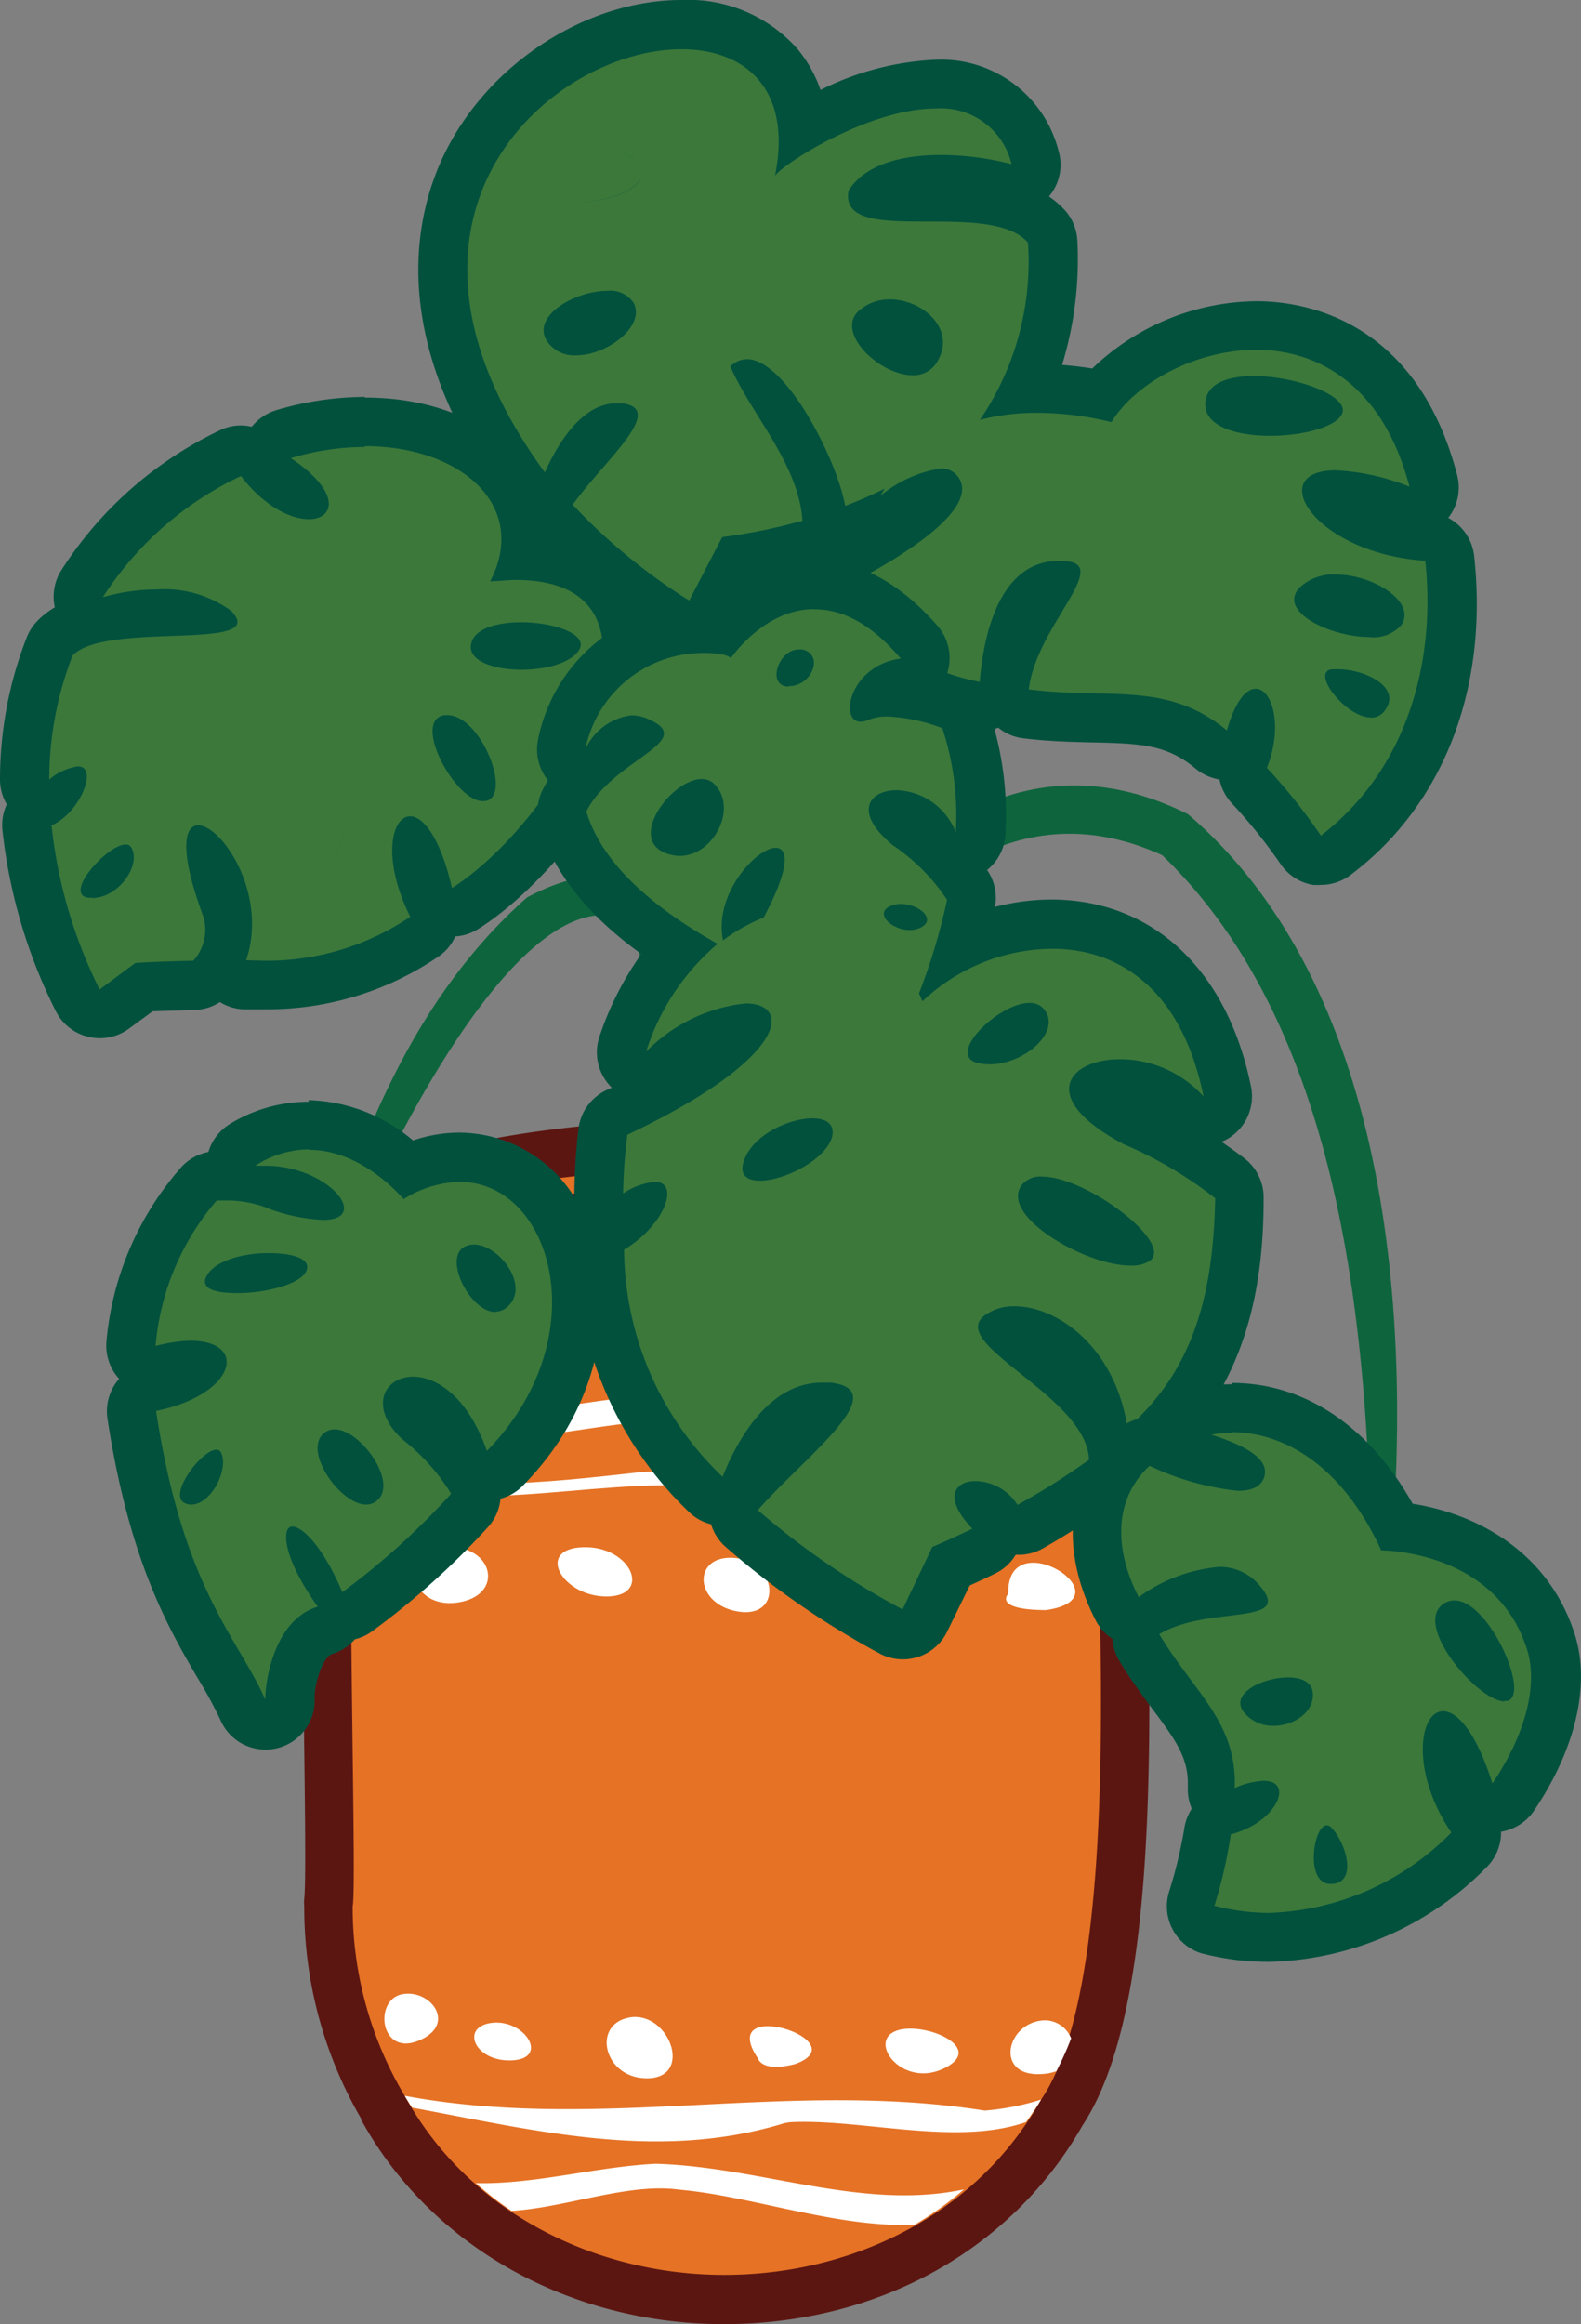 <svg xmlns="http://www.w3.org/2000/svg" width="96.34" height="141.59" viewBox="0 0 96.34 141.59"><rect x="0" y="0" width="96.34" height="141.59" fill="#808080" stroke="none"/><g id="Layer_2" data-name="Layer 2"><g id="Layer_1-2" data-name="Layer 1"><g id="na_potted_plant_3" data-name="na_potted plant 3"><path d="M44.13,140.09c-8.87,0-16.84-4.48-20.79-11.69l0-.06A24.05,24.05,0,0,1,20,116.12a1.24,1.24,0,0,1,0-.33c.07-.57,0-5,0-9.3-.08-5.95-.17-13.36-.08-19.41.12-7.49.44-10.34,1.15-11.44a3.46,3.46,0,0,1,.87-1.53c3.13-3.34,14.62-4.52,23.51-4.52,5.64,0,19.09.49,22.08,5.06a3.66,3.66,0,0,1,.4,3.38c0,2.3.11,5.69.26,9.58.55,14.36,1.31,34-3.46,41.09C60.67,135.83,53,140.09,44.13,140.09Z" fill="#e57225"/><path d="M45.44,71.09c11.66,0,23,2,21,6.65-.19,10.06,2.92,41.53-3,50.17-4,7.13-11.66,10.68-19.31,10.68s-15.49-3.65-19.47-10.91h0a22.43,22.43,0,0,1-3.17-11.55c.37-1.63-1-39.5,1-39.69-.21-3.38,11.53-5.34,23-5.34m0-3h0c-3.32,0-20.14.24-24.6,5a4.85,4.85,0,0,0-1.22,2.13,11.23,11.23,0,0,0-.88,4.06c-.17,1.84-.27,4.39-.33,7.79-.09,6.06,0,13.48.08,19.45.05,4.07.1,8.29,0,9.13a2.59,2.59,0,0,0,0,.48A25.56,25.56,0,0,0,22,129.06l0,.06c4.21,7.69,12.68,12.47,22.1,12.47s17.54-4.52,21.86-12.1c4.63-7,4.39-23.8,3.69-41.94-.15-3.75-.27-7-.26-9.27a5.19,5.19,0,0,0-.64-4.46c-3.28-5-16-5.73-23.34-5.73Z" fill="#5c1612"/><ellipse cx="44.63" cy="75.95" rx="21.18" ry="3.63" fill="#451724"/><path d="M24.51,121.49c1.74-.33,3.37,1.85,1,2.83S22.76,121.82,24.51,121.49Z" fill="#fff"/><path d="M30,123.23c2-.21,3.49,2.18,1.2,2.29S28,123.45,30,123.23Z" fill="#fff"/><path d="M38.34,122.91c2.4-.44,3.92,3.59,1.2,3.7S36,123.34,38.34,122.91Z" fill="#fff"/><path d="M46.19,125.41c-2.62-3.88,6.14-1.09,2.28.33C46.4,126.28,46.19,125.41,46.19,125.41Z" fill="#fff"/><path d="M54.47,123.78c1.52-.76,5.66.87,3.15,2.18S52.94,124.54,54.47,123.78Z" fill="#fff"/><path d="M65.27,124.18a18.57,18.57,0,0,1-.9,2,3,3,0,0,1-.86.17c-3,.22-2.18-3.27.22-3.27A1.74,1.74,0,0,1,65.27,124.18Z" fill="#fff"/><path d="M27.12,94.26c2.94-.22,3.7,2.94.76,3.37S24.18,94.47,27.12,94.26Z" fill="#fff"/><path d="M35.51,94.26c2.94-.11,4.25,2.94,1.52,3S32.57,94.36,35.51,94.26Z" fill="#fff"/><path d="M44.77,94.91c2.61.22,2.94,3.7.22,3.27S42.15,94.69,44.77,94.91Z" fill="#fff"/><path d="M52.5,96.87c-1-2.28,6.89-1.44,3.38.87C54,98.94,52.5,96.87,52.5,96.87Z" fill="#fff"/><path d="M61.44,97.09c-.12-4.45,7.43.27,2.29,1C60.46,98.07,61.44,97.09,61.44,97.09Z" fill="#fff"/><path d="M22.14,84.25q-.33-.15-.66-.27c1.72,7,14.43,2.2,19.94,2.58C48.29,88,63.49,91,66.75,83.85,56.29,88.63,50.43,86.25,40,84.94,34,85.42,27.7,87.59,22.14,84.25Z" fill="#fff"/><path d="M58.74,133.38a20.73,20.73,0,0,1-3,2.15c-4.66.22-10-1.76-14.33-2.13-3.1-.44-6.9,1.09-10.23,1.29A18.73,18.73,0,0,1,29,133c3.64.08,7.32-1,10.95-1.18C46.35,132,52.53,134.7,58.74,133.38Z" fill="#fff"/><path d="M63.44,127.91c-.28.47-.59.92-.92,1.37-4.22,1.47-9.89-.18-14.24,0a2.41,2.41,0,0,0-.66.12c-7.57,2.26-14.95.4-22.51-1-.15-.23-.31-.48-.45-.72,11.89,2.21,23.32-1,35.34.9A15.51,15.51,0,0,0,63.44,127.91Z" fill="#fff"/><path d="M59.87,90.68c-7,2.34-13.75-1.44-20.78-1-5.89.65-11.84,1.38-17.61-.48V90c7.67,2.75,15.56-.44,23.33.77,7.29,2.43,14.66,1.12,21.94-.67v-.86Z" fill="#fff"/><path d="M72.39,49.6c-9.06-4.52-16.56.3-21.69,7.75C50.84,49,49.82,41.47,47,36.74a24.41,24.41,0,0,1,2.92-3.21C62.82,23,80.1,30.14,82.69,46.47,79.43,23,57.15,20.54,45.68,34.91,40.8,29.23,31.88,30,16.89,43.27,32.23,32.74,40.11,32.1,44.21,37A33.93,33.93,0,0,0,39,53.76c-1.86-.72-4.14-.56-6.88.91-9.64,8.51-12.56,22.2-15.71,34.14,4.09-14,15.29-37.52,22.51-32.32a60.43,60.43,0,0,0,3.27,18.74A130.75,130.75,0,0,1,40.9,58.91c1.42,2.52,2.58,6.67,3.36,12.89a41.1,41.1,0,0,0-1,5.24c.34-1.1.73-2.29,1.18-3.52q.13,1.17.24,2.43a20.23,20.23,0,0,0,.91-5.38A62.25,62.25,0,0,1,48.76,64c0,3.64.08,7.37.23,11.07A130,130,0,0,0,50.56,61c4.87-7.4,11.69-12.8,20.26-8.9,12.85,12.35,13,35.75,12.66,52.59C86.49,87.47,86.74,61.92,72.39,49.6ZM45.59,67.47C45.32,62.63,43.87,57.59,41,55c.37-5.77,1.61-11.36,4.49-16.12,2.56,4.83,3,12.78,3.18,21.65A48.32,48.32,0,0,0,45.59,67.47Z" fill="#0e653d"/><path d="M6.07,61.78a2.09,2.09,0,0,1-.34,0,1.49,1.49,0,0,1-1-.79A30.58,30.58,0,0,1,1.65,50.43,1.49,1.49,0,0,1,2.5,48.9l-.19-.08a1.51,1.51,0,0,1-.81-1.34A22.37,22.37,0,0,1,3,39.39a1.7,1.7,0,0,1,.29-.46,4.5,4.5,0,0,1,2.29-1.2,1.58,1.58,0,0,1-.54-.46,1.51,1.51,0,0,1,0-1.71,21.91,21.91,0,0,1,9-8,1.56,1.56,0,0,1,.63-.14,1.49,1.49,0,0,1,1.18.59,6.31,6.31,0,0,0,1.83,1.66,7,7,0,0,0-.8-.59,1.5,1.5,0,0,1,.4-2.69,17.53,17.53,0,0,1,4.95-.74c4,0,7.36,1.52,8.91,4.06a5.91,5.91,0,0,1,.81,4.1c4.27.19,5.61,2.56,6,4,1.6,5.49-4.75,14.42-9.65,17.53a1.52,1.52,0,0,1-.8.23,1.56,1.56,0,0,1-.57-.11,1.49,1.49,0,0,1-.89-1.06,12.27,12.27,0,0,0-.68-2.15,8.41,8.41,0,0,0,1,2.88,1.51,1.51,0,0,1-.53,2A17.1,17.1,0,0,1,16.17,60c-.42,0-.85,0-1.28,0a1.51,1.51,0,0,1-1.16-.65,1.56,1.56,0,0,1-.24-.65,4.11,4.11,0,0,1-.66.9,1.45,1.45,0,0,1-1,.44c-1.62,0-2.55.08-3,.1L7,61.48A1.52,1.52,0,0,1,6.07,61.78Zm7.07-8.4c.14.51.33,1.13.61,1.87A7.08,7.08,0,0,0,13.14,53.38Zm16.44-6.17Z" fill="#3b783a"/><path d="M22.24,27.18c5.9,0,10,3.69,7.63,8.23.54,0,1.05-.08,1.53-.08,10.85,0,2.92,14.47-3.86,18.77C26.83,51,25.77,49.73,25,49.73c-1.15,0-1.75,2.62,0,6.12a15.62,15.62,0,0,1-8.85,2.68L15,58.5c1.36-4.08-1.51-8.22-2.92-8.22-.86,0-1.19,1.54.32,5.58a2.83,2.83,0,0,1-.62,2.67c-2.73.06-3.54.14-3.54.14L6.07,60.28a29.32,29.32,0,0,1-2.93-10c1.71-.71,2.9-3.59,1.6-3.59A3.49,3.49,0,0,0,3,47.49a20.93,20.93,0,0,1,1.42-7.55c2-2.14,12.11-.19,9.67-2.72a6.87,6.87,0,0,0-4.51-1.31,12.24,12.24,0,0,0-3.31.47A20.25,20.25,0,0,1,14.68,29c1.45,1.88,3.06,2.63,4.13,2.63,1.6,0,2-1.66-1.09-3.72a15.8,15.8,0,0,1,4.52-.68m9.55,13.57c1.39,0,2.85-.36,3.43-1.11.8-1-1.4-1.78-3.46-1.78-1.38,0-2.7.34-3,1.15-.44,1.14,1.24,1.74,3,1.74m-2.33,8,.15,0c1.67-.3-.27-5.23-2.31-5.23h-.19c-2,.3.62,5.24,2.35,5.24m-8.35.89c0,1.34-.41,2.45-1.4,2.45,1,0,1.4-1.11,1.4-2.45,0-2-.9-4.48-2.09-4.48,1.19,0,2.09,2.49,2.09,4.48M5.61,54.71c1.61,0,3-2,2.4-3.06a.38.38,0,0,0-.36-.2c-1.1,0-3.8,3-2.29,3.24l.25,0M22.24,24.18h0a19.06,19.06,0,0,0-5.38.8A3.08,3.08,0,0,0,15.34,26a3,3,0,0,0-.66-.08,2.92,2.92,0,0,0-1.25.28,23.39,23.39,0,0,0-9.68,8.52A3,3,0,0,0,3.34,37a4.81,4.81,0,0,0-1.14.91,3,3,0,0,0-.57.92A23.77,23.77,0,0,0,0,47.47,3,3,0,0,0,.41,49,3,3,0,0,0,.15,50.6a32.38,32.38,0,0,0,3.25,11,3,3,0,0,0,2,1.57,3.23,3.23,0,0,0,.68.08,3,3,0,0,0,1.8-.6L9.3,61.61l2.52-.08a3,3,0,0,0,1.58-.48,3,3,0,0,0,1.41.44c.46,0,.92,0,1.35,0a18.51,18.51,0,0,0,10.46-3.15,2.9,2.9,0,0,0,1.12-1.29,3,3,0,0,0,1.41-.46c5.33-3.38,12.15-12.77,10.28-19.21a7,7,0,0,0-5.9-4.92A7.31,7.31,0,0,0,32.43,29c-1.83-3-5.64-4.78-10.19-4.78Zm-5.06,7.13Z" fill="#02513d"/><path d="M80.49,52.45l-.25,0a1.48,1.48,0,0,1-1-.66,33.76,33.76,0,0,0-3.13-3.92,1.49,1.49,0,0,1-.29-1.6,5.8,5.8,0,0,0,.33-1.15,1.5,1.5,0,0,1-1,.88,1.61,1.61,0,0,1-.44.06,1.56,1.56,0,0,1-1-.34c-2.2-1.85-4.29-1.89-7.19-2-1.21,0-2.59-.06-4.09-.24a1.5,1.5,0,0,1-1.31-1.66,13.87,13.87,0,0,1,2.22-5.33l.43-.72c-2.06.61-2.57,4.27-2.7,5.9a1.5,1.5,0,0,1-1.5,1.38,1.24,1.24,0,0,1-.27,0c-4.77-.88-7.85-3.79-8.22-7.78a1.49,1.49,0,0,1,.77-1.45c3.21-1.75,4.54-3,5-3.66a8.62,8.62,0,0,0-2.43,1.32,1.48,1.48,0,0,1-.87.28,1.43,1.43,0,0,1-.29,0L52,32.28a1.7,1.7,0,0,1-.54.09,1.46,1.46,0,0,1-.74-.19,1.61,1.61,0,0,1-.44-.38,1.49,1.49,0,0,1-1,1.38,33.65,33.65,0,0,1-4.43,1l-1.48,3.09a1.47,1.47,0,0,1-.91.78,1.35,1.35,0,0,1-.44.07,1.45,1.45,0,0,1-.76-.21l-.32-.19a37.21,37.21,0,0,1-7.11-5.91,1.47,1.47,0,0,1-.32-1.53l-.13,0h-.16A1.49,1.49,0,0,1,32,29.65c-6.95-9.5-5.16-16.5-3.47-19.83a15.28,15.28,0,0,1,13-8.32A7.4,7.4,0,0,1,47.45,4a6.79,6.79,0,0,1,1.45,3.7A18.69,18.69,0,0,1,57,5.14a5.88,5.88,0,0,1,6,4.47,1.48,1.48,0,0,1-.36,1.47,1.52,1.52,0,0,1-1.07.45,1.33,1.33,0,0,1-.4,0,15.34,15.34,0,0,0-3.9-.51,6.6,6.6,0,0,0-3.83.91,19.51,19.51,0,0,0,3,.15c2.66,0,5.68,0,7.24,1.8a1.44,1.44,0,0,1,.36.91,20,20,0,0,1-1.57,9h.67a20.21,20.21,0,0,1,3.86.39,12.78,12.78,0,0,1,9.47-4.22c5.27,0,9.2,3.45,10.78,9.46a1.5,1.5,0,0,1-2,1.79,12.35,12.35,0,0,0-4-.91l-.41,0c.55.78,2.53,2.27,6,2.49A1.51,1.51,0,0,1,88.34,34c.81,7.48-1.72,14.07-6.93,18.1A1.54,1.54,0,0,1,80.49,52.45Zm.2-15.86a6,6,0,0,0,2.72.72l.38,0a4.35,4.35,0,0,0-2.42-.79A2.29,2.29,0,0,0,80.69,36.59ZM36.33,26.67a5.82,5.82,0,0,0-.69.81ZM75,24.62a5.05,5.05,0,0,0,2.36.43,10,10,0,0,0,1.81-.17,9.28,9.28,0,0,0-2.81-.47A3.39,3.39,0,0,0,75,24.62ZM53.49,20a3,3,0,0,0,2.14,1.4c.15,0,.17,0,.2-.08a.62.62,0,0,0,.07-.7,2,2,0,0,0-1.65-.84A1.31,1.31,0,0,0,53.49,20Zm-18.74.12a.77.77,0,0,0,.37.07,3,3,0,0,0,2-.93H37A3.78,3.78,0,0,0,34.75,20.08Z" fill="#3b783a"/><path d="M41.53,3c3.85,0,6.78,2.4,5.69,7.74h0v0c.16-.52,5.57-4.13,9.81-4.13A4.42,4.42,0,0,1,61.64,10a17.52,17.52,0,0,0-4.3-.56c-2.3,0-4.59.53-5.63,2.17-.67,3.53,8.55.45,10.93,3.17a17.09,17.09,0,0,1-2.93,10.8,13.74,13.74,0,0,1,3.52-.43,19.2,19.2,0,0,1,4.43.55h0l.08,0c1.41-2.33,5.08-4.39,8.82-4.39s7.71,2.15,9.33,8.34a13.93,13.93,0,0,0-4.49-1c-4.41,0-1.32,5.07,5.45,5.51.64,5.93-.95,12.58-6.36,16.75a34,34,0,0,0-3.29-4.13c1-2.5.34-4.82-.68-4.82-.57,0-1.24.72-1.76,2.54C71.1,41.48,67.63,42.62,62.69,42c.45-3.92,5.31-7.82,2-7.82l-.51,0c-3.45.3-4.28,4.86-4.48,7.36-3.64-.68-6.65-2.77-7-6.45,2.24-1.22,7-4.1,5.71-6a1.25,1.25,0,0,0-1.1-.55,7.57,7.57,0,0,0-3.66,1.67c.08-.15.17-.29.26-.44-.82.4-1.63.76-2.41,1.05-.45-2.67-3.57-8.94-6-8.94a1.53,1.53,0,0,0-1,.44c1.32,3,4.16,5.93,4.4,9.4a34.31,34.31,0,0,1-4.89,1h0L42,36.58l-.31-.19h0a35.71,35.71,0,0,1-6.79-5.64c1.89-2.67,5.76-5.84,3-6.18a1.88,1.88,0,0,0-.34,0c-2.09,0-3.57,2.45-4.36,4.21C21.8,13.16,33.61,3,41.53,3M39.1,10.52c0,.89-1.42,1.86-5,1.86,3.56,0,5-1,5-1.86,0-.74-1-1.41-2.53-1.41,1.55,0,2.53.67,2.53,1.41m-4,11.13c1.9,0,4.25-1.79,3.51-3.2A1.7,1.7,0,0,0,37,17.72c-2,0-4.74,1.6-3.61,3.14a2,2,0,0,0,1.71.79m20.51,1.21a1.65,1.65,0,0,0,1.46-.76c1.28-2-.83-3.86-2.84-3.86a2.78,2.78,0,0,0-1.67.52c-1.93,1.25.94,4.1,3.05,4.1M77.4,26.55c2,0,4.06-.54,4.39-1.37.42-1.07-2.83-2.27-5.39-2.27-1.51,0-2.78.41-2.94,1.5-.22,1.53,1.82,2.14,3.94,2.14m6,12.26a2.28,2.28,0,0,0,2-.74c.92-1.41-1.73-3.07-4-3.07a3,3,0,0,0-2.17.76c-1.48,1.46,1.83,3.05,4.21,3.05m-13.73.59c0,.72.3,1.25,1.06,1.25-.76,0-1.06-.53-1.06-1.25,0-1.47,1.25-3.69,2.45-3.69-1.2,0-2.45,2.22-2.45,3.69m13.84,4.32a1,1,0,0,0,.77-.35c1.22-1.46-1.12-2.6-2.8-2.6H81.2c-1.4.12.81,2.94,2.32,2.94m-36.3-33h0m0,0h0M41.53,0h0C35.82,0,29.93,3.76,27.2,9.14c-1.85,3.64-3.83,11.25,3.59,21.4a3,3,0,0,0,1.22,1,3,3,0,0,0,.71,1.29,38.44,38.44,0,0,0,7.38,6.13l.38.23a3,3,0,0,0,1.53.42,2.87,2.87,0,0,0,.87-.13,3,3,0,0,0,1.84-1.58l1.13-2.37a31.89,31.89,0,0,0,3.85-.88,2.62,2.62,0,0,0,0,.79c.44,4.7,4,8.1,9.43,9.12a3.51,3.51,0,0,0,.55,0,3,3,0,0,0,1.15-.23,2.94,2.94,0,0,0,1.53.65c1.57.19,3,.22,4.24.25,3,.06,4.54.16,6.26,1.6a3.09,3.09,0,0,0,1.45.66A3.06,3.06,0,0,0,75,48.87a32.53,32.53,0,0,1,3,3.72,3,3,0,0,0,2,1.32,4.21,4.21,0,0,0,.5,0,3,3,0,0,0,1.83-.63C88,49,90.7,41.89,89.83,33.88a3,3,0,0,0-1.58-2.33,3,3,0,0,0,.54-2.62c-2.5-9.54-9.39-10.58-12.23-10.58a14.63,14.63,0,0,0-10,4.1c-.62-.1-1.24-.17-1.84-.22a22.06,22.06,0,0,0,.93-7.57,3,3,0,0,0-.73-1.82,5.66,5.66,0,0,0-1-.87,3,3,0,0,0,.58-2.79A7.38,7.38,0,0,0,57,3.64,17.28,17.28,0,0,0,50,5.48,8.06,8.06,0,0,0,48.61,3a8.87,8.87,0,0,0-7.08-3Zm5.69,13.74Zm0,0ZM78,44.38Z" fill="#02513d"/><path d="M16.17,105.09a1.49,1.49,0,0,1-1.38-.91,24.91,24.91,0,0,0-1.44-2.69c-1.7-2.9-4-6.88-5.32-15.27a1.5,1.5,0,0,1,1.16-1.69,6.08,6.08,0,0,0,2.88-1.29c-.13,0-.3,0-.5,0a7.73,7.73,0,0,0-1.75.24,2,2,0,0,1-.34,0A1.51,1.51,0,0,1,8,81.89a17.15,17.15,0,0,1,4.1-9.75,1.48,1.48,0,0,1,1.07-.51h.46l.56,0,0-.13a1.48,1.48,0,0,1,.63-1.75,7.67,7.67,0,0,1,4.06-1.21,9.15,9.15,0,0,1,6.08,2.69A7.64,7.64,0,0,1,28,70.53a6.89,6.89,0,0,1,6.33,4.61c1.56,3.73,1.06,9.61-3.59,14.33a1.52,1.52,0,0,1-1.07.45,1.24,1.24,0,0,1-.33,0,1.51,1.51,0,0,1-1.09-1c-1-2.78-2.4-3.52-3.08-3.52-.21,0-.31.06-.33.09s0,.45.64,1.07a13.62,13.62,0,0,1,3.23,3.65A1.49,1.49,0,0,1,28.59,92a46.89,46.89,0,0,1-6.86,6.17,1.52,1.52,0,0,1-.87.27h-.11a1.54,1.54,0,0,1-1,.87c-1.73.52-2.12,3.49-2.12,4.12a1.54,1.54,0,0,1-.46,1.21A1.52,1.52,0,0,1,16.17,105.09Z" fill="#3b783a"/><path d="M18.82,70.05c3.08,0,5.35,2.54,5.78,3A6.72,6.72,0,0,1,28,72c5.7,0,8.41,9.53,1.67,16.39-1.17-3.32-3.08-4.52-4.5-4.52-1.75,0-2.75,1.84-.66,3.81A12.47,12.47,0,0,1,27.49,91a44.6,44.6,0,0,1-6.63,6c-1.15-2.72-2.41-4-3.05-4s-.66,1.77,1.55,4.88c-3,.92-3.24,5.47-3.19,5.68-1.61-3.71-5-6.69-6.66-17.6,4.86-1,5.68-4.28,2.06-4.28A9.35,9.35,0,0,0,9.48,82a15.59,15.59,0,0,1,3.72-8.86h.41a6.82,6.82,0,0,1,2.92.55,10.89,10.89,0,0,0,3.14.63c3,0,.35-3.3-3.49-3.3q-.31,0-.63,0a6.13,6.13,0,0,1,3.27-1m11.36,9.89a1.09,1.09,0,0,0,.7-.26c1.49-1.23-.44-3.83-2-3.83a1.4,1.4,0,0,0-.53.11c-1.39.65.28,4,1.84,4M14.47,78.78c1.65,0,3.8-.52,4.18-1.32s-.87-1.12-2.3-1.12-3.13.41-3.7,1.3.49,1.14,1.82,1.14m7.84,12.88a1,1,0,0,0,.66-.24c1.32-1.09-1-4.34-2.57-4.34a1,1,0,0,0-.66.23c-1.31,1.09,1,4.35,2.57,4.35m-10.65,0c1.19,0,2.27-2.1,1.83-3.12a.32.32,0,0,0-.31-.22c-.9,0-3,2.8-1.9,3.26a.84.84,0,0,0,.38.08m4.51,12h0m2.65-36.54h0A9.14,9.14,0,0,0,14,68.48a3,3,0,0,0-1.3,1.7,3,3,0,0,0-1.72,1A18.55,18.55,0,0,0,6.48,81.79,3,3,0,0,0,7.26,84a3,3,0,0,0-.71,2.44c1.33,8.68,3.74,12.79,5.5,15.8a26.28,26.28,0,0,1,1.37,2.52,3,3,0,0,0,1.41,1.51,3.07,3.07,0,0,0,1.34.32,3,3,0,0,0,3-3.18c0-.94.53-2.48,1.06-2.64a3,3,0,0,0,1.39-.9,3.06,3.06,0,0,0,1-.45,47.42,47.42,0,0,0,7.11-6.38,3,3,0,0,0,.77-1.74,2.9,2.9,0,0,0,1.36-.79c5.14-5.21,5.67-11.77,3.91-16A8.34,8.34,0,0,0,28,69a8.76,8.76,0,0,0-2.83.48,10.24,10.24,0,0,0-6.38-2.46Z" fill="#02513d"/><path d="M55,99.55a1.52,1.52,0,0,1-.69-.16,49.74,49.74,0,0,1-9.11-6.3,1.5,1.5,0,0,1-.24-2,1.48,1.48,0,0,1-.92.31A1.54,1.54,0,0,1,43,91a20.93,20.93,0,0,1-6.43-14.9,1.5,1.5,0,0,1,.75-1.31,5.16,5.16,0,0,0,.8-.58H38a1.51,1.51,0,0,1-1.5-1.53,37.38,37.38,0,0,1,.27-3.74,1.49,1.49,0,0,1,.84-1.16c5.36-2.55,7.12-4.32,7.68-5.12a9.14,9.14,0,0,0-4.88,2.55A1.5,1.5,0,0,1,38,63.61a17,17,0,0,1,3.31-5.8c-3.77-2.42-6.11-5.08-6.94-7.93a1.45,1.45,0,0,1,.1-1.1,6.94,6.94,0,0,1,1.14-1.62,1.18,1.18,0,0,1-.4-.1,1.5,1.5,0,0,1-.9-1.72,8.78,8.78,0,0,1,8.8-7,6.5,6.5,0,0,1,1,.07,7.83,7.83,0,0,1,5.58-2.76c2.21,0,4.35,1.17,6.35,3.46a1.49,1.49,0,0,1-.93,2.47,2.27,2.27,0,0,0-1.26.56h.26a11.85,11.85,0,0,1,3.83.8,1.48,1.48,0,0,1,.91.92,18.31,18.31,0,0,1,.91,6.91,1.52,1.52,0,0,1-1.26,1.41l-.24,0a1.51,1.51,0,0,1-1.4-.95,2.44,2.44,0,0,0-2.19-1.62,4.43,4.43,0,0,0,.62.62,13,13,0,0,1,3.66,3.69,1.48,1.48,0,0,1,.24,1.17c-.17.83-.37,1.67-.61,2.51A13.32,13.32,0,0,1,64.1,56.3c2.6,0,8.83,1,10.7,10.19A1.5,1.5,0,0,1,74,68.13a1.43,1.43,0,0,1-.66.16,1.5,1.5,0,0,1-1.13-.51,5.31,5.31,0,0,0-4-1.77,2.74,2.74,0,0,0-1.58.38c.1.21.54.93,2.47,2A26.1,26.1,0,0,1,75,71.75,1.51,1.51,0,0,1,75.54,73c-.13,7.07-1.87,11.6-5.83,15.15a1.5,1.5,0,0,1-1,.38,1.52,1.52,0,0,1-.51-.09,1.64,1.64,0,0,1-.43-.24,4.18,4.18,0,0,1,.09.71,1.53,1.53,0,0,1-.61,1.25A42.66,42.66,0,0,1,62.78,93a1.47,1.47,0,0,1-.73.19,1.5,1.5,0,0,1-1.29-.73,1.44,1.44,0,0,0-.5-.48,1.14,1.14,0,0,0,.11.11,1.53,1.53,0,0,1,.4,1.31A1.5,1.5,0,0,1,60,94.48c-.86.42-1.55.73-2,.92l-1.62,3.31a1.45,1.45,0,0,1-.87.76A1.26,1.26,0,0,1,55,99.55Zm-4.9-13.88c-2.4,0-4,3-4.67,4.8a.89.89,0,0,1-.08.17c.64-.71,1.4-1.45,2.13-2.17a35.9,35.9,0,0,0,2.65-2.8Zm11.38-4.56c.45.43,1.15,1,1.66,1.41a16.94,16.94,0,0,1,3.95,3.93c-.87-3.7-3.52-5.37-5.25-5.37A2.1,2.1,0,0,0,61.47,81.11Zm2.28-7.91A9.58,9.58,0,0,0,68,75.49,10,10,0,0,0,63.75,73.2ZM41.18,50.6a.77.77,0,0,0,.25,0,1.32,1.32,0,0,0,1-.85,1.14,1.14,0,0,0,.1-.78A3.1,3.1,0,0,0,41.18,50.6Z" fill="#3b783a"/><path d="M49.67,37.12c1.52,0,3.3.74,5.22,3-3.13.42-3.77,3.85-2.45,3.85a1.18,1.18,0,0,0,.44-.1,3,3,0,0,1,1.21-.22,10.82,10.82,0,0,1,3.33.71,16.92,16.92,0,0,1,.82,6.35,4,4,0,0,0-3.6-2.57c-1.66,0-2.7,1.32-.24,3.35a11.92,11.92,0,0,1,3.31,3.33A37.36,37.36,0,0,1,56,60.52c.14.3.21.48.21.48a11.65,11.65,0,0,1,7.9-3.2c3.91,0,7.86,2.28,9.23,9a6.86,6.86,0,0,0-5.09-2.27c-3.15,0-5.12,2.35.25,5.19A24.52,24.52,0,0,1,74.05,73c-.12,5.89-1.33,10.46-5.34,14-.77-5-4.33-7.42-6.88-7.42a3,3,0,0,0-1.67.45c-2.86,1.73,6.07,4.94,6.2,8.9A42.86,42.86,0,0,1,62,91.68a3.09,3.09,0,0,0-2.56-1.45c-1.26,0-2,1-.19,2.9-1.46.71-2.44,1.11-2.44,1.11L55,98.05A47.77,47.77,0,0,1,46.18,92c2.69-3.11,8.45-7.33,4.41-7.77l-.5,0c-3.27,0-5.18,3.54-6.06,5.74a19.28,19.28,0,0,1-6-13.84C40.52,74.64,41.46,72,39.9,72a4.19,4.19,0,0,0-1.93.71,31.9,31.9,0,0,1,.26-3.58c9.82-4.66,10.06-8,7.2-8a10,10,0,0,0-6.06,2.94,14.21,14.21,0,0,1,4.36-6.57c-3.45-1.92-7-4.65-8-8.07,1.63-3.2,6.91-4.29,3.73-5.64a2.4,2.4,0,0,0-1-.21,3.59,3.59,0,0,0-2.79,2.06,7.32,7.32,0,0,1,7.34-5.86c.84,0,1.43.15,1.52.33h0l0,0c.19-.28,2.15-3,5.07-3M48.08,41.8c1.39,0,2.16-1.91.82-2.23a1.07,1.07,0,0,0-.25,0c-1.22,0-1.95,2.21-.62,2.26h0M41.43,52.14c2,0,3.5-2.79,2.18-4.29a1.08,1.08,0,0,0-.85-.39c-1.79,0-4.43,3.5-2.32,4.46a2.4,2.4,0,0,0,1,.22m2.62,5.15a10.48,10.48,0,0,1,2.47-1.39c1.65-3.08,1.49-4.25.74-4.25-1.18,0-3.79,2.83-3.21,5.64m11.37-.63a1.56,1.56,0,0,0,.67-.15c1-.5-.11-1.44-1.2-1.44a1.61,1.61,0,0,0-.65.13c-1,.45.1,1.46,1.18,1.46m4.87,8.18c2.19,0,4.52-2.11,3.24-3.44a1.1,1.1,0,0,0-.81-.3c-1.88,0-5.14,3.19-3.14,3.66a3.36,3.36,0,0,0,.71.08m-14,7.09c1.48,0,4-1.26,4.4-2.66.19-.79-.36-1.14-1.19-1.14-1.42,0-3.64,1-4.18,2.59-.3.86.18,1.21,1,1.21M68.87,77.1A2.06,2.06,0,0,0,70,76.85c1.7-1-3.74-5.17-6.5-5.17a1.46,1.46,0,0,0-1.2.47C60.78,74,66.11,77.1,68.87,77.1M41.38,82.61a.94.94,0,0,0,1,1.06.94.94,0,0,1-1-1.06c0-2.12,3.42-6.68,7.9-6.68-4.48,0-7.9,4.56-7.9,6.68m8.29-48.49a8.93,8.93,0,0,0-6.16,2.7h-.45A10.23,10.23,0,0,0,32.8,45a3,3,0,0,0,.59,2.54c-.11.18-.21.36-.31.55a3,3,0,0,0-.2,2.2c.83,2.83,2.91,5.46,6.2,7.83a19,19,0,0,0-2.54,5,3,3,0,0,0,.74,3.14l-.34.16a3,3,0,0,0-1.69,2.34A37.07,37.07,0,0,0,35,72.65a3,3,0,0,0,.56,1.8,3,3,0,0,0-.48,1.65,22.37,22.37,0,0,0,6.89,16,2.94,2.94,0,0,0,1.36.76,3,3,0,0,0,.9,1.39,50.69,50.69,0,0,0,9.42,6.51,3,3,0,0,0,4.06-1.35l1.38-2.82c.42-.19.95-.43,1.55-.73a2.93,2.93,0,0,0,1.25-1.14h.19a3,3,0,0,0,1.47-.39,46.72,46.72,0,0,0,4.62-3,3,3,0,0,0,1-1.38,3,3,0,0,0,1.54-.73C76.15,84.37,77,78,77,73a3,3,0,0,0-1.18-2.44c-.46-.35-.93-.69-1.39-1l.19-.08a3,3,0,0,0,1.61-3.29c-1.45-7.13-6-11.38-12.17-11.39h0a13.93,13.93,0,0,0-3.43.45A3,3,0,0,0,60.15,53l0,0a3,3,0,0,0,1.12-2.19,19.91,19.91,0,0,0-1-7.48,3,3,0,0,0-1.83-1.83c-.26-.1-.51-.18-.76-.26,0,0,0-.07,0-.11a3,3,0,0,0-.55-3c-2.3-2.63-4.81-4-7.48-4v0ZM48.06,54.48Z" fill="#02513d"/><path d="M77.31,118a14.71,14.71,0,0,1-3.72-.47,1.48,1.48,0,0,1-.94-.74,1.46,1.46,0,0,1-.1-1.19,29.27,29.27,0,0,0,1-4.1,1.5,1.5,0,0,1,1.1-1.22h0a1.09,1.09,0,0,1-.23-.14,1.49,1.49,0,0,1-.65-1.28c.08-2.35-1-3.74-2.4-5.67a32.33,32.33,0,0,1-2-2.88,1.48,1.48,0,0,1,0-1.53,1.5,1.5,0,0,1-.37,0A1.53,1.53,0,0,1,68,98c-1.94-3.75-1.58-7.42,1-9.82a1.47,1.47,0,0,1,1-.41,1.38,1.38,0,0,1,.6.13,20.36,20.36,0,0,0,3.8,1.28c-.29-.12-.64-.24-1.08-.38a1.5,1.5,0,0,1,.18-2.91,8.7,8.7,0,0,1,1.53-.13c4.07,0,7.71,2.63,10.07,7.25,3.11.29,7.75,2,9.38,7,.86,2.63,0,6.09-2.28,9.5a1.51,1.51,0,0,1-1.25.66h-.21a1.48,1.48,0,0,1-1.21-1,10.69,10.69,0,0,0-1.33-2.93,7.28,7.28,0,0,0,1.47,4.61,1.49,1.49,0,0,1-.19,1.93A17.69,17.69,0,0,1,77.31,118ZM89.18,99.4a7.8,7.8,0,0,0,.78,1.15A6.76,6.76,0,0,0,89.18,99.4ZM74.22,97a4.62,4.62,0,0,0-1.45.28c.59-.12,1.18-.2,1.72-.26Z" fill="#3b783a"/><path d="M75.06,87.25c3.15,0,6.7,2,9.08,7.14h0l0,.06h0c.31,0,7,.07,8.9,6,.73,2.23-.14,5.32-2.1,8.2-1-3.17-2.16-4.4-3-4.4-1.47,0-2,3.71.5,7.39a16.3,16.3,0,0,1-11.16,4.9A13.41,13.41,0,0,1,74,116.1a28.53,28.53,0,0,0,1-4.35c2.8-.72,3.9-3.26,2-3.26a4.84,4.84,0,0,0-1.76.44c.14-4-2.42-5.76-4.6-9.37,3-1.83,8.46-.41,6-3.1a3.15,3.15,0,0,0-2.4-1,9.79,9.79,0,0,0-4.85,1.84c-1.44-2.79-1.61-5.89.66-8a16.54,16.54,0,0,0,5.38,1.52c.8,0,1.4-.22,1.6-.82.39-1.18-1.36-2-3.22-2.6a7.59,7.59,0,0,1,1.27-.11m16.6,16.32a.64.64,0,0,0,.2,0c1.36-.4-1.14-6.11-3.25-6.11a1.22,1.22,0,0,0-.58.15c-2.11,1.2,2,6,3.63,6m-14.07,1.49c1.3,0,2.58-.93,2.37-2.12-.11-.59-.74-.83-1.49-.83-1.55,0-3.62,1-2.67,2.15a2.27,2.27,0,0,0,1.79.8m4.79,3.43c0,1.58,1.35,4.17,2.66,4.17-1.31,0-2.66-2.59-2.66-4.17,0-.68.26-1.18.88-1.18-.62,0-.88.5-.88,1.18m-1.31,6.2c1.63,0,1-2.38.06-3.41a.41.41,0,0,0-.3-.16c-.82,0-1.34,3.51.18,3.57h.06m-6-30.44h0a10.72,10.72,0,0,0-1.79.15,3,3,0,0,0-2.33,2,3.14,3.14,0,0,0-.91-.14,3,3,0,0,0-2,.82c-3.07,2.89-3.54,7.22-1.27,11.6a2.94,2.94,0,0,0,1,1.08,3,3,0,0,0,.42,1.35c.7,1.16,1.43,2.14,2.07,3,1.5,2,2.16,3,2.1,4.72a3.07,3.07,0,0,0,.24,1.28,3,3,0,0,0-.45,1.18,27.62,27.62,0,0,1-.92,3.84A3,3,0,0,0,73.22,119a16.21,16.21,0,0,0,4.09.52,19.2,19.2,0,0,0,13.25-5.74,3,3,0,0,0,.91-2.19,3,3,0,0,0,2-1.27c2.57-3.8,3.47-7.74,2.47-10.82-1.73-5.29-6.39-7.35-9.86-7.89-2.63-4.7-6.58-7.36-11-7.36Z" fill="#02513d"/></g></g></g></svg>